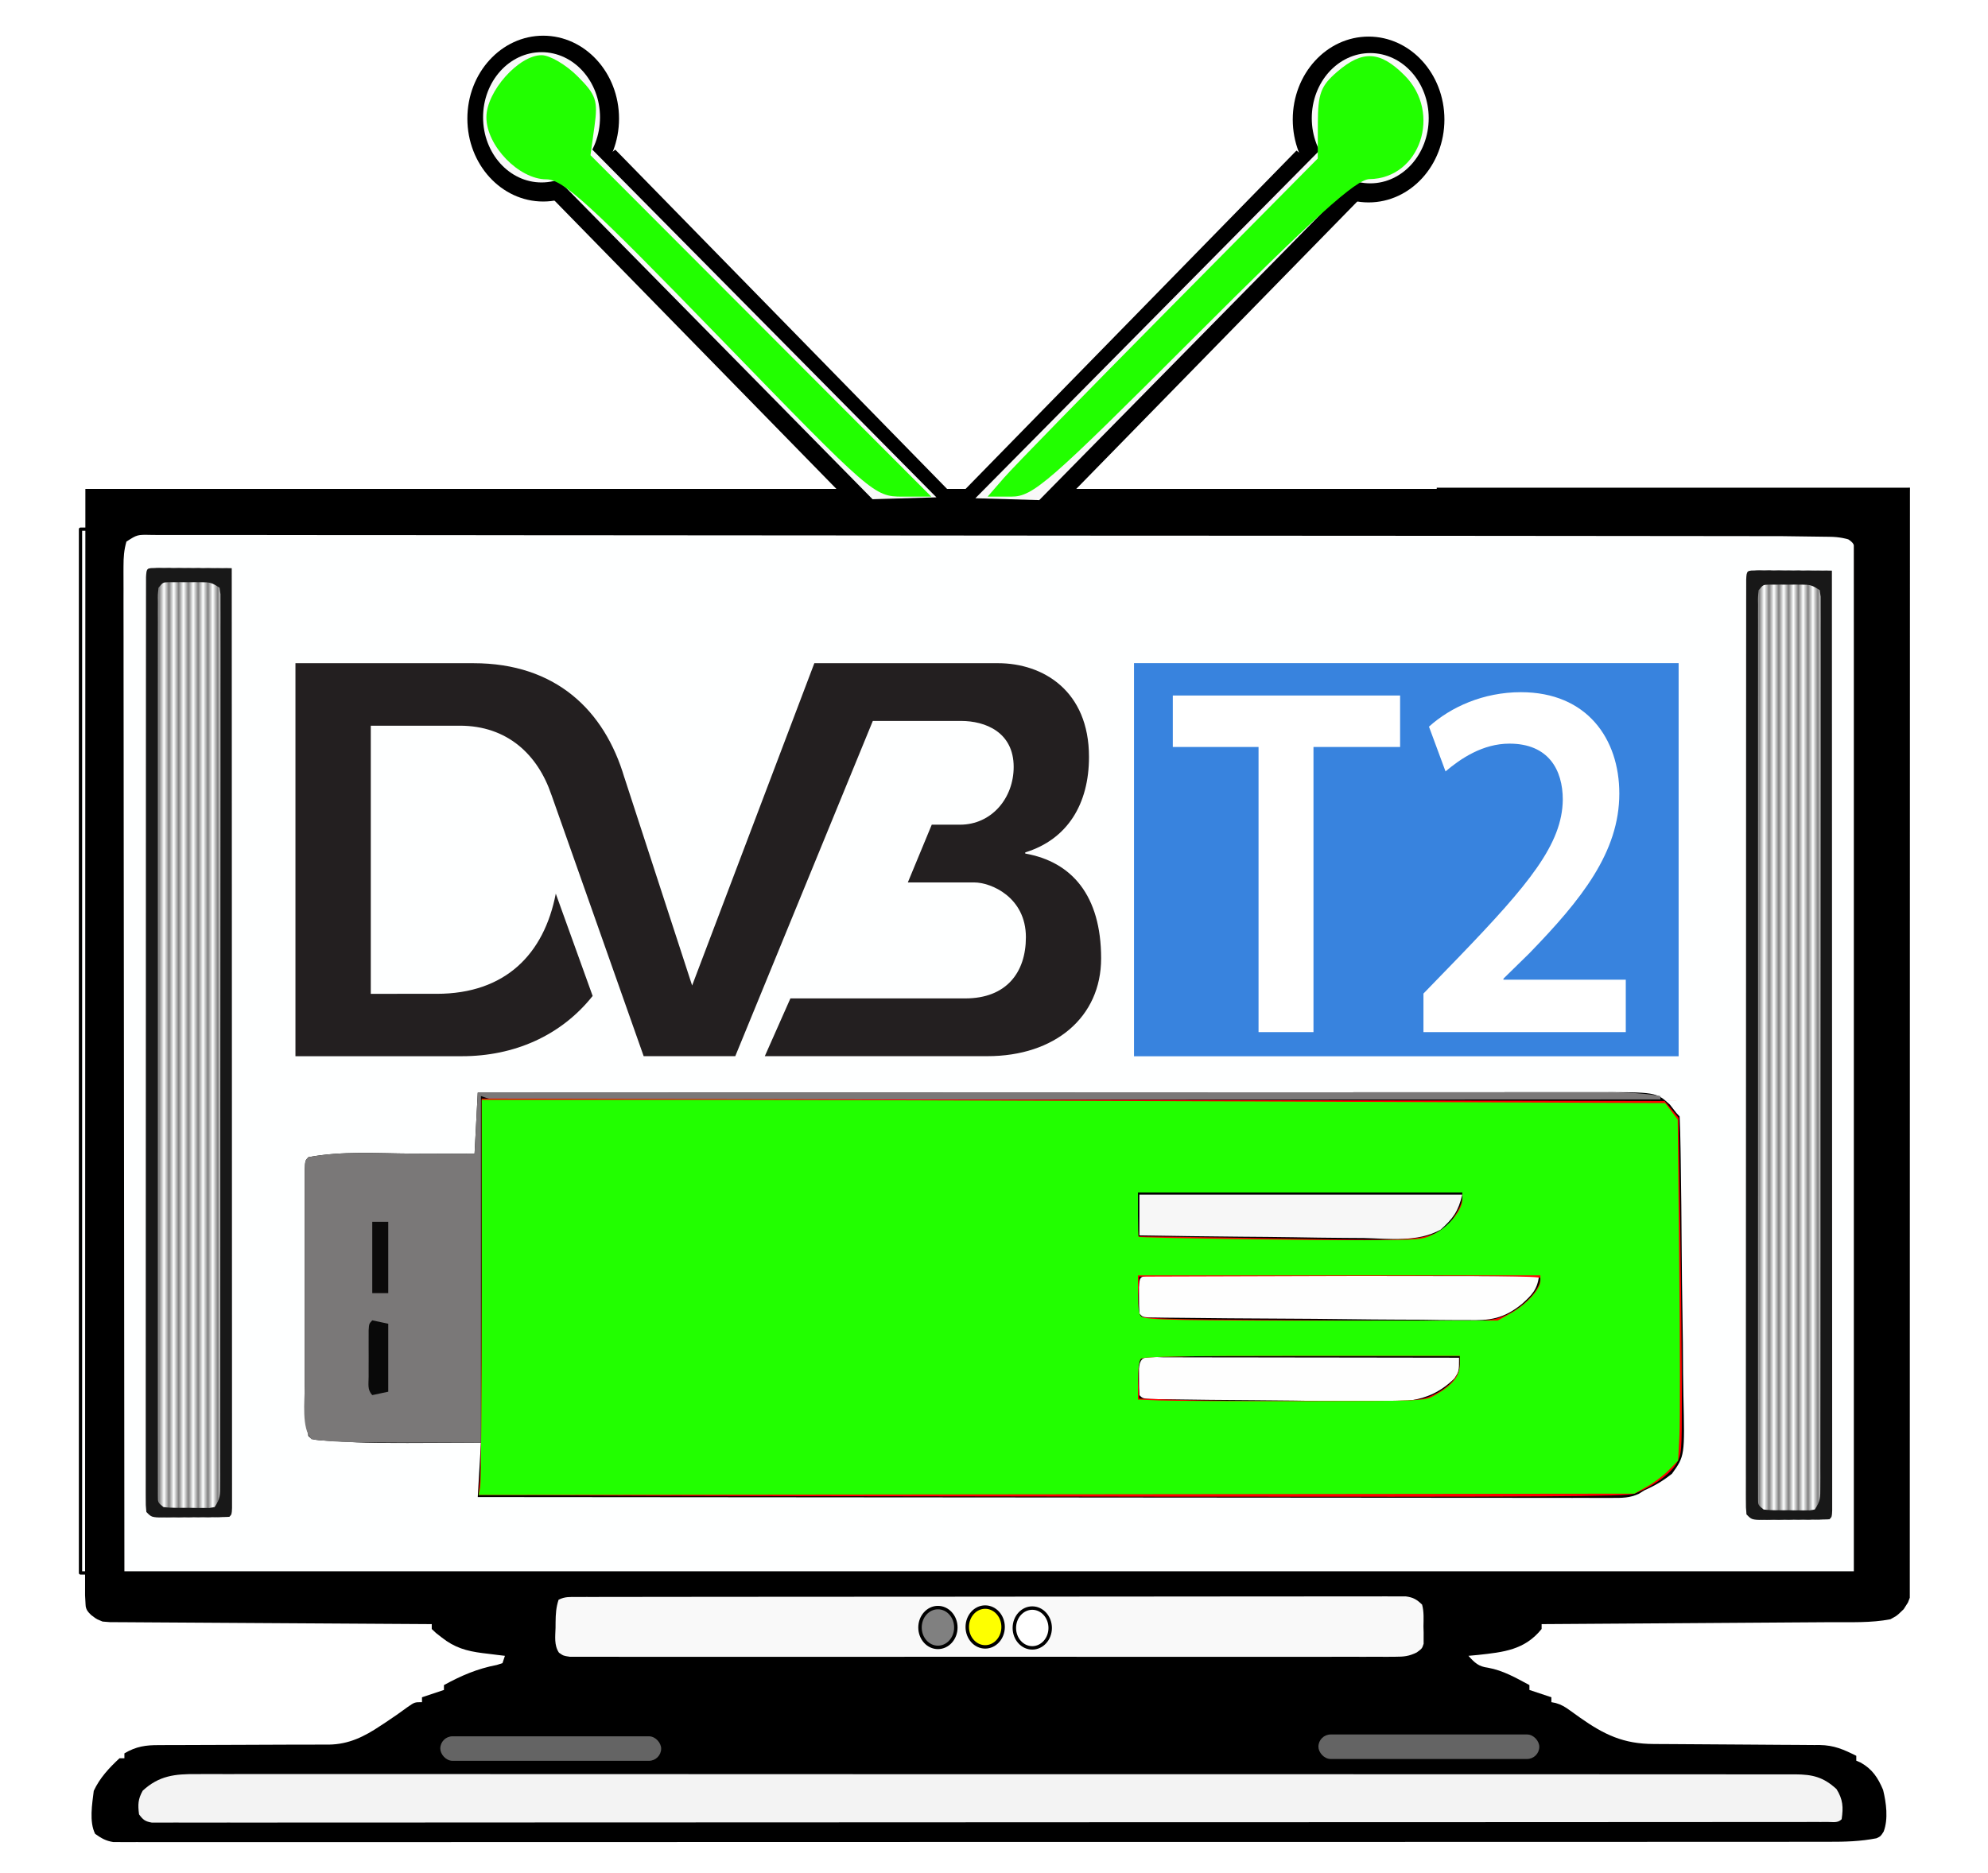 <?xml version="1.0" encoding="UTF-8" standalone="no"?>
<svg
   version="1.1"
   width="815"
   height="768"
   id="svg434"
   sodipodi:docname="statusconnected.svg"
   inkscape:version="1.3 (0e150ed6c4, 2023-07-21)"
   xmlns:inkscape="http://www.inkscape.org/namespaces/inkscape"
   xmlns:sodipodi="http://sodipodi.sourceforge.net/DTD/sodipodi-0.dtd"
   xmlns:xlink="http://www.w3.org/1999/xlink"
   xmlns="http://www.w3.org/2000/svg"
   xmlns:svg="http://www.w3.org/2000/svg">
  <defs
     id="defs438">
    <pattern
       inkscape:collect="always"
       xlink:href="#Strips2_1"
       preserveAspectRatio="xMidYMid"
       id="pattern74"
       patternTransform="matrix(2,0,0,2,720.235,233.886)"
       x="0"
       y="0" />
    <pattern
       inkscape:collect="always"
       xlink:href="#Strips2_1"
       preserveAspectRatio="xMidYMid"
       id="pattern73"
       patternTransform="matrix(2,0,0,2,64.235,232.886)" />
    <pattern
       inkscape:collect="always"
       patternUnits="userSpaceOnUse"
       width="1.5"
       height="1"
       patternTransform="translate(0,0) scale(2,2)"
       preserveAspectRatio="xMidYMid"
       id="Strips2_1"
       style="fill:#808080"
       inkscape:stockid="Stripes 12 (2:1)"
       inkscape:isstock="true"
       inkscape:label="Stripes 12 (2:1)">
      <rect
         style="stroke:none"
         x="0"
         y="-0.5"
         width="1"
         height="2"
         id="rect197" />
    </pattern>
    <clipPath
       clipPathUnits="userSpaceOnUse"
       id="clipPath5">
      <rect
         style="fill:#000000;stroke:#000000;stroke-width:0;stroke-linejoin:bevel;paint-order:stroke markers fill;stop-color:#000000"
         id="rect5-4"
         width="20"
         height="200"
         x="530"
         y="595" />
    </clipPath>
    <linearGradient
       id="swatch46">
      <stop
         style="stop-color:#ffffff;stop-opacity:1;"
         offset="0"
         id="stop46" />
    </linearGradient>
  </defs>
  <sodipodi:namedview
     id="namedview436"
     pagecolor="#646464"
     bordercolor="#000000"
     borderopacity="0.25"
     inkscape:showpageshadow="2"
     inkscape:pageopacity="0.0"
     inkscape:pagecheckerboard="0"
     inkscape:deskcolor="#d1d1d1"
     showgrid="false"
     inkscape:zoom="0.35355339"
     inkscape:cx="514.77374"
     inkscape:cy="683.06515"
     inkscape:window-width="917"
     inkscape:window-height="775"
     inkscape:window-x="328"
     inkscape:window-y="159"
     inkscape:window-maximized="0"
     inkscape:current-layer="svg434" />
  <path
     id="path372-4-9"
     d="m 593.238,191.029 v 0.501 H 308.644 229.08 28.13 c -0.019,53.413 -0.04,106.826 -0.05,160.239 -0.002,10.99 -0.004,21.981 -0.006,32.971 v 4.26 c -0.004,22.587 -0.013,45.175 -0.022,67.762 -0.01,23.246 -0.016,46.491 -0.018,69.737 -9.28e-4,14.329 -0.004,28.658 -0.012,42.987 -0.006,9.911 -0.008,19.822 -0.008,29.733 7.68e-4,5.715 0.002,11.431 -0.002,17.146 -0.005,5.309 -0.01,10.618 -0.008,15.927 9.38e-4,1.922 9.38e-4,3.844 0.002,5.766 -0.004,2.673 -0.008,5.347 -0.006,8.02 l 0.205,3.682 c -0.009,2.476 1.692,3.647 2.369,4.398 2.439,1.776 1.301,0.966 2.623,1.775 l 2.132,0.88 3.074,0.24 c 2.055,0.009 4.109,0.017 6.164,0.031 3.775,0.028 7.551,0.053 11.326,0.072 4.015,0.021 8.03,0.046 12.045,0.072 7.579,0.051 15.157,0.096 22.736,0.139 8.698,0.049 17.399,0.103 26.097,0.158 17.987,0.115 35.974,0.223 53.961,0.327 l 2.244,0.014 v 2.004 l 1.793,1.659 2.415,1.847 c 5.325,4.156 10.357,5.558 17.07,6.398 l 2.056,0.239 c 1.379,0.17 2.757,0.339 4.136,0.509 l 3.132,0.368 -1.02,3.005 -2.347,0.74 c -8.161,1.528 -14.87,4.368 -22.134,8.277 v 2.004 l -9.18,3.005 v 2.004 c -3.06,0 -3.06,3e-5 -5.929,1.941 -3.098,2.259 -6.252,4.414 -9.475,6.498 l -1.873,1.203 c -6.865,4.521 -13.346,7.698 -21.75,7.793 l -2.309,-0.02 c -1.712,0.011 -3.426,0.022 -5.138,0.031 -2.771,-0.005 -5.541,-0.01 -8.312,0.004 -6.942,0.046 -13.883,0.068 -20.825,0.08 -5.994,0.01 -11.988,0.024 -17.982,0.061 -2.822,0.019 -5.643,0.034 -8.465,0.029 -1.78,-0.003 -3.561,4e-5 -5.341,0.01 l -2.494,0.016 c -5.581,-0.045 -9.653,0.532 -14.552,3.391 v 2.004 h -2.04 c -4.336,3.948 -8.281,8.111 -10.774,13.399 -0.664,5.401 -1.972,12.656 0.574,17.657 2.575,1.811 4.509,2.919 7.658,3.381 h 2.761 l 3.208,0.022 3.512,-0.022 c 3.983,0.013 7.967,0.024 11.95,0.012 3.704,-0.012 7.407,-0.01 11.111,-0.004 6.492,0.011 12.984,0.014 19.477,0.006 9.731,-0.014 19.46,-0.017 29.191,-0.01 17.376,0.012 34.753,0.012 52.128,0 15.288,-0.011 30.575,-0.019 45.862,-0.018 l 3.066,0.002 c 4.107,3.4e-4 8.213,-4e-4 12.32,0 38.549,0.004 77.099,-0.006 115.648,-0.027 34.323,-0.018 68.646,-0.027 102.969,-0.022 2.205,3.7e-4 4.41,0.002 6.614,0.002 h 3.303 c 5.489,8.9e-4 10.977,9.3e-4 16.466,0.002 l 3.283,0.002 c 28.726,0.004 57.451,-9.1e-4 86.176,-0.01 3.09,-9.2e-4 6.18,-9.2e-4 9.27,-0.002 2.05,-6.2e-4 4.1,-9.1e-4 6.15,-0.002 14.277,-0.004 28.555,-0.006 42.832,-0.004 18.494,0.002 36.987,-3.7e-4 55.481,-0.016 9.787,-0.007 19.575,-0.013 29.362,-0.007 6.582,0.004 13.162,9.2e-4 19.744,-0.007 3.757,-0.006 7.514,-0.012 11.27,-0.007 3.451,0.006 6.901,0.006 10.352,0 l 3.775,-0.01 c 6.795,0.026 13.289,-0.157 19.969,-1.438 1.766,-0.821 1.765,-0.82 3.016,-2.767 1.986,-5.186 1.08,-11.819 -0.231,-17.086 -2.144,-5.013 -4.536,-8.597 -9.435,-11.27 l -1.785,-0.751 v -2.004 c -5.319,-2.612 -9.266,-4.338 -15.321,-4.434 l -2.267,0.01 c -2.561,-0.027 -5.121,-0.052 -7.682,-0.057 -1.828,-0.003 -3.655,-0.011 -5.483,-0.025 -4.808,-0.045 -9.615,-0.079 -14.422,-0.1 -7.851,-0.033 -15.702,-0.089 -23.553,-0.151 -2.762,-0.022 -5.524,-0.041 -8.286,-0.053 -1.743,-0.007 -3.485,-0.015 -5.228,-0.025 l -2.439,-0.016 c -12.655,-0.017 -20.7,-3.81 -30.904,-10.865 l -2.146,-1.518 -2.05,-1.436 c -2.021,-1.442 -3.505,-2.328 -5.913,-3.017 l -1.813,-0.353 v -2.004 l -9.181,-3.005 v -2.004 c -5.625,-2.972 -11.001,-6.015 -17.341,-7.138 -3.933,-0.483 -5.526,-2.008 -8.16,-4.884 1.369,-0.119 2.737,-0.246 4.104,-0.376 10.61,-1.151 19.393,-1.997 26.497,-10.644 v -2.004 c 16.564,-0.103 33.128,-0.209 49.692,-0.323 8.059,-0.055 16.119,-0.111 24.178,-0.16 7.073,-0.043 14.145,-0.089 21.218,-0.139 3.744,-0.027 7.489,-0.054 11.233,-0.076 3.569,-0.02 7.139,-0.042 10.709,-0.069 l 3.985,-0.029 c 8.195,-0.039 16.778,0.34 24.854,-1.207 1.963,-1.157 2.154,-0.78 5.546,-4.132 l 1.785,-2.755 0.765,-1.941 0.064,-454.003 0.011,-2.037 -2.051,0.033 z m -537.754,19.379 3.399,0.039 c 3.837,-0.02 7.671,-0.033 11.507,-0.014 3.57,0.021 7.142,0.022 10.713,0.014 6.256,-0.016 12.511,-0.017 18.767,0 9.38,0.028 18.759,0.035 28.139,0.029 15.772,-0.011 31.545,-0.003 47.317,0.024 15.711,0.027 31.422,0.047 47.133,0.051 h 2.953 c 4.952,9.1e-4 9.904,0.003 14.856,0.004 35.102,0.005 70.205,0.032 105.306,0.074 34.147,0.042 68.293,0.072 102.439,0.084 l 3.188,0.002 c 8.467,0.003 16.935,0.005 25.402,0.007 36.574,0.012 73.147,0.035 109.721,0.061 6.879,0.005 13.758,0.009 20.636,0.014 20.777,0.013 41.554,0.027 62.331,0.053 8.6,0.011 17.2,0.022 25.8,0.027 7.178,0.004 14.358,0.007 21.537,0.02 3.623,0.006 7.243,0.015 10.866,0.016 3.325,-1e-5 6.652,9.3e-4 9.977,0.007 l 19.837,0.258 c 4.461,-0.005 7.713,0.944 8.035,1.065 0.206,0.078 0.83,0.557 1.205,0.875 0.298,0.252 1.117,0.978 1.106,1.703 l 0.012,52.092 v 52.846 105.69 105.69 105.69 H 44.451 L 44.26,426.765 c -0.039,-31.037 -0.081,-62.075 -0.098,-93.113 -0.002,-11.752 -0.006,-23.504 -0.028,-35.257 -0.02,-10.163 -0.034,-20.325 -0.032,-30.488 0.002,-5.233 0.007,-10.465 -0.006,-15.698 -0.015,-4.784 -0.029,-9.568 -0.022,-14.352 0.004,-1.736 0.006,-3.471 0.008,-5.207 -0.014,-2.406 -0.026,-4.812 -0.018,-7.218 l 0.01,-2.172 c -0.003,-3.64 0.209,-6.607 1.219,-10.102 4.53,-2.862 4.53,-2.861 10.191,-2.751 z"
     sodipodi:nodetypes="cccccsccssscccccccccccccscccccccccccccccccccccccscccccccccccccscccsccscsscccssccsccccccccccccccccsccccccccccccccccscccccccccccccccccccccccccccccscccccsscccccccccccccccccsc"
     style="fill:#ffffff;stroke-width:1.011" />
  <path
     id="path372-4"
     d="m 593.72,194.034 v 0.509 H 308.38 228.607 27.131 c -0.019,54.277 -0.04,108.554 -0.05,162.831 -0.002,11.168 -0.004,22.337 -0.006,33.505 v 4.328 c -0.004,22.953 -0.013,45.906 -0.022,68.858 -0.01,23.622 -0.016,47.243 -0.018,70.865 -9.38e-4,14.561 -0.004,29.122 -0.012,43.683 -0.006,10.071 -0.008,20.143 -0.008,30.214 7.71e-4,5.808 0.002,11.616 -0.002,17.423 -0.005,5.395 -0.01,10.79 -0.008,16.185 9.39e-4,1.953 9.39e-4,3.906 0.002,5.859 -0.004,2.717 -0.008,5.433 -0.006,8.15 l 0.206,3.741 c -0.009,2.516 1.696,3.706 2.375,4.47 2.446,1.805 1.304,0.981 2.63,1.804 l 2.138,0.894 3.083,0.243 c 2.06,0.009 4.12,0.018 6.18,0.032 3.785,0.028 7.571,0.054 11.356,0.074 4.026,0.021 8.051,0.047 12.077,0.074 7.599,0.051 15.197,0.098 22.796,0.141 8.721,0.05 17.444,0.105 26.165,0.161 18.034,0.117 36.068,0.227 54.102,0.332 l 2.25,0.014 v 2.036 l 1.798,1.686 2.421,1.877 c 5.339,4.223 10.384,5.648 17.115,6.502 l 2.061,0.243 c 1.382,0.173 2.765,0.345 4.147,0.517 l 3.14,0.374 -1.023,3.054 -2.353,0.752 c -8.182,1.553 -14.909,4.439 -22.192,8.41 v 2.036 l -9.205,3.054 v 2.036 c -3.068,0 -3.068,3e-5 -5.945,1.972 -3.106,2.296 -6.268,4.485 -9.5,6.603 l -1.878,1.223 c -6.883,4.594 -13.381,7.822 -21.807,7.919 l -2.315,-0.02 c -1.717,0.011 -3.435,0.022 -5.152,0.032 -2.778,-0.005 -5.555,-0.01 -8.334,0.004 -6.96,0.047 -13.92,0.069 -20.88,0.082 -6.01,0.011 -12.02,0.024 -18.029,0.062 -2.83,0.019 -5.658,0.034 -8.487,0.03 -1.785,-0.003 -3.571,4e-5 -5.355,0.01 l -2.501,0.016 c -5.595,-0.046 -9.679,0.54 -14.59,3.446 v 2.036 H 41.45 c -4.347,4.012 -8.303,8.242 -10.803,13.616 -0.666,5.489 -1.977,12.861 0.575,17.942 2.582,1.84 4.52,2.966 7.678,3.436 h 2.769 l 3.216,0.022 3.522,-0.022 c 3.993,0.013 7.988,0.025 11.981,0.012 3.714,-0.012 7.427,-0.01 11.14,-0.004 6.509,0.012 13.018,0.014 19.528,0.006 9.756,-0.014 19.511,-0.017 29.267,-0.01 17.421,0.013 34.844,0.012 52.265,0 15.328,-0.011 30.655,-0.019 45.983,-0.018 l 3.074,0.002 c 4.118,3.4e-4 8.235,-4.1e-4 12.353,0 38.65,0.004 77.301,-0.006 115.951,-0.028 34.413,-0.019 68.826,-0.027 103.239,-0.022 2.21,3.7e-4 4.421,0.002 6.632,0.002 h 3.312 c 5.503,9e-4 11.006,9.4e-4 16.509,0.002 l 3.292,0.002 c 28.801,0.004 57.601,-9.2e-4 86.402,-0.01 3.098,-9.3e-4 6.197,-9.3e-4 9.294,-0.002 2.056,-6.3e-4 4.111,-9.3e-4 6.166,-0.002 14.314,-0.004 28.63,-0.006 42.944,-0.004 18.543,0.002 37.084,-3.7e-4 55.627,-0.016 9.813,-0.007 19.627,-0.013 29.439,-0.007 6.599,0.004 13.196,9.3e-4 19.795,-0.007 3.766,-0.006 7.533,-0.012 11.3,-0.007 3.46,0.006 6.919,0.006 10.379,0 l 3.785,-0.01 c 6.813,0.026 13.324,-0.159 20.021,-1.461 1.771,-0.834 1.77,-0.834 3.024,-2.811 1.991,-5.27 1.083,-12.01 -0.232,-17.363 -2.15,-5.095 -4.548,-8.736 -9.46,-11.453 l -1.79,-0.764 v -2.036 c -5.333,-2.654 -9.29,-4.409 -15.361,-4.505 l -2.273,0.01 c -2.567,-0.028 -5.135,-0.053 -7.702,-0.058 -1.832,-0.003 -3.665,-0.011 -5.497,-0.026 -4.82,-0.045 -9.64,-0.08 -14.46,-0.101 -7.871,-0.034 -15.743,-0.09 -23.614,-0.153 -2.769,-0.022 -5.538,-0.042 -8.308,-0.054 -1.747,-0.007 -3.494,-0.015 -5.241,-0.026 l -2.445,-0.016 c -12.688,-0.018 -20.755,-3.872 -30.985,-11.041 l -2.151,-1.543 -2.055,-1.459 c -2.026,-1.465 -3.514,-2.366 -5.929,-3.066 l -1.818,-0.358 v -2.036 l -9.205,-3.054 v -2.036 c -5.64,-3.02 -11.03,-6.112 -17.386,-7.253 -3.944,-0.491 -5.541,-2.04 -8.182,-4.963 1.372,-0.121 2.744,-0.25 4.115,-0.382 10.638,-1.17 19.444,-2.029 26.567,-10.816 v -2.036 c 16.607,-0.104 33.215,-0.213 49.822,-0.328 8.08,-0.056 16.161,-0.113 24.242,-0.163 7.092,-0.044 14.182,-0.09 21.273,-0.141 3.754,-0.027 7.508,-0.055 11.262,-0.078 3.579,-0.021 7.158,-0.042 10.737,-0.07 l 3.995,-0.03 c 8.216,-0.039 16.822,0.346 24.919,-1.227 1.969,-1.176 2.159,-0.793 5.561,-4.199 l 1.79,-2.8 0.767,-1.972 0.064,-461.347 0.011,-2.07 -2.057,0.034 z m -539.163,19.692 3.408,0.04 c 3.847,-0.02 7.691,-0.033 11.538,-0.014 3.58,0.022 7.161,0.023 10.741,0.014 6.272,-0.016 12.544,-0.018 18.817,0 9.404,0.028 18.808,0.036 28.213,0.03 15.813,-0.011 31.627,-0.003 47.441,0.024 15.752,0.027 31.505,0.048 47.257,0.052 h 2.96 c 4.965,9.2e-4 9.93,0.003 14.895,0.004 35.194,0.005 70.389,0.032 105.582,0.075 34.236,0.043 68.472,0.073 102.708,0.086 l 3.196,0.002 c 8.489,0.003 16.979,0.005 25.468,0.007 36.67,0.013 73.339,0.036 110.009,0.062 6.897,0.005 13.794,0.009 20.69,0.014 20.831,0.013 41.663,0.028 62.494,0.054 8.623,0.011 17.245,0.023 25.868,0.028 7.197,0.004 14.396,0.007 21.593,0.02 3.632,0.006 7.262,0.015 10.894,0.016 3.334,-1e-5 6.669,9.4e-4 10.004,0.007 l 19.889,0.263 c 4.473,-0.005 7.734,0.959 8.056,1.082 0.206,0.079 0.832,0.566 1.208,0.889 0.298,0.256 1.12,0.994 1.109,1.731 l 0.011,52.935 V 324.846 432.245 539.644 647.044 H 43.495 L 43.303,433.582 c -0.04,-31.539 -0.082,-63.079 -0.098,-94.619 -0.002,-11.943 -0.006,-23.884 -0.028,-35.827 -0.02,-10.327 -0.034,-20.654 -0.032,-30.982 0.002,-5.317 0.007,-10.635 -0.006,-15.952 -0.015,-4.861 -0.029,-9.723 -0.022,-14.584 0.004,-1.764 0.006,-3.527 0.008,-5.291 -0.014,-2.445 -0.026,-4.89 -0.018,-7.335 l 0.01,-2.207 c -0.003,-3.699 0.209,-6.714 1.222,-10.266 4.542,-2.908 4.541,-2.907 10.217,-2.796 z"
     sodipodi:nodetypes="cccccsccssscccccccccccccscccccccccccccccccccccccscccccccccccccscccsccscsscccssccsccccccccccccccccsccccccccccccccccscccccccccccccccccccccccccccccscccccsscccccccccccccccccsc"
     style="fill:#ffffff;stroke-width:1.02" />
  <rect
     style="fill:#feffff;fill-opacity:1;stroke:#000000;stroke-width:1.337;stroke-linecap:butt;stroke-linejoin:round;stroke-dasharray:none;stroke-opacity:1"
     id="rect74"
     width="728"
     height="428"
     x="33"
     y="217" />
  <path
     id="path372"
     d="m 589,200 v 0.5 H 310 232 35 c -0.018,53.317 -0.04,106.634 -0.049,159.951 -0.002,10.971 -0.004,21.942 -0.006,32.912 v 4.252 c -0.004,22.547 -0.012,45.094 -0.021,67.641 -0.01,23.204 -0.015,46.407 -0.018,69.611 -0.001,14.304 -0.004,28.607 -0.012,42.91 -0.006,9.893 -0.008,19.787 -0.008,29.68 7.6e-4,5.705 0.002,11.41 -0.002,17.115 -0.005,5.299 -0.01,10.599 -0.008,15.898 0.001,1.919 0.001,3.837 0.002,5.756 -0.004,2.669 -0.008,5.337 -0.006,8.006 l 0.201,3.675 c -0.009,2.471 1.658,3.64 2.322,4.39 2.391,1.773 1.275,0.964 2.571,1.772 l 2.09,0.878 3.014,0.239 c 2.014,0.009 4.029,0.017 6.043,0.031 3.701,0.028 7.403,0.053 11.104,0.072 3.936,0.021 7.872,0.046 11.809,0.072 7.43,0.051 14.859,0.096 22.289,0.139 8.527,0.049 17.057,0.103 25.584,0.158 17.634,0.115 35.267,0.223 52.9,0.326 L 177,666 v 2 l 1.758,1.656 2.367,1.844 c 5.221,4.148 10.154,5.548 16.734,6.387 l 2.016,0.238 c 1.352,0.17 2.703,0.339 4.055,0.508 L 207,679 l -1,3 -2.301,0.738 C 195.699,684.264 189.121,687.098 182,691 v 2 l -9,3 v 2 c -3,0 -3,3e-5 -5.812,1.938 -3.037,2.255 -6.129,4.406 -9.289,6.486 l -1.836,1.201 c -6.73,4.513 -13.084,7.684 -21.322,7.779 l -2.264,-0.019 c -1.679,0.011 -3.359,0.022 -5.037,0.031 -2.716,-0.005 -5.432,-0.01 -8.148,0.004 -6.805,0.046 -13.61,0.068 -20.416,0.08 -5.876,0.01 -11.753,0.024 -17.629,0.061 -2.767,0.019 -5.532,0.034 -8.299,0.029 -1.745,-0.003 -3.491,3e-5 -5.236,0.01 l -2.445,0.016 C 59.795,715.571 55.802,716.146 51,719 v 2 h -2 c -4.251,3.941 -8.118,8.096 -10.562,13.375 -0.651,5.392 -1.933,12.633 0.562,17.625 2.524,1.808 4.42,2.913 7.508,3.375 h 2.707 l 3.145,0.021 3.443,-0.021 c 3.905,0.013 7.81,0.024 11.715,0.012 3.631,-0.012 7.262,-0.01 10.893,-0.004 6.365,0.012 12.729,0.014 19.094,0.006 9.539,-0.014 19.078,-0.016 28.617,-0.01 17.034,0.012 34.069,0.012 51.104,0 14.987,-0.011 29.974,-0.019 44.961,-0.018 l 3.006,0.002 c 4.026,3.3e-4 8.052,-4.1e-4 12.078,0 37.792,0.004 75.583,-0.007 113.375,-0.027 33.648,-0.018 67.297,-0.027 100.945,-0.021 2.161,3.5e-4 4.323,0.002 6.484,0.002 h 3.238 c 5.381,8.6e-4 10.761,0.001 16.143,0.002 l 3.219,0.002 c 28.161,0.004 56.321,-10e-4 84.482,-0.01 3.029,-9.2e-4 6.059,-10e-4 9.088,-0.002 2.01,-6e-4 4.019,-10e-4 6.029,-0.002 13.996,-0.004 27.994,-0.006 41.99,-0.004 18.131,0.002 36.26,-3.7e-4 54.391,-0.016 9.595,-0.008 19.191,-0.013 28.785,-0.008 6.452,0.004 12.903,9.5e-4 19.355,-0.008 3.683,-0.006 7.366,-0.012 11.049,-0.008 3.383,0.006 6.766,0.007 10.148,0 l 3.701,-0.01 c 6.661,0.026 13.028,-0.157 19.576,-1.436 1.731,-0.819 1.73,-0.819 2.957,-2.762 C 774.173,745.879 773.285,739.258 772,734 c -2.102,-5.005 -4.447,-8.581 -9.25,-11.25 L 761,722 v -2 c -5.214,-2.607 -9.084,-4.331 -15.02,-4.426 l -2.223,0.01 c -2.51,-0.027 -5.021,-0.052 -7.531,-0.057 -1.792,-0.003 -3.583,-0.011 -5.375,-0.025 -4.713,-0.044 -9.425,-0.079 -14.139,-0.1 -7.696,-0.033 -15.394,-0.089 -23.09,-0.15 -2.708,-0.022 -5.415,-0.041 -8.123,-0.053 -1.708,-0.007 -3.417,-0.015 -5.125,-0.025 l -2.391,-0.016 c -12.406,-0.018 -20.293,-3.803 -30.297,-10.846 l -2.104,-1.516 -2.01,-1.434 c -1.981,-1.439 -3.436,-2.324 -5.797,-3.012 L 636,698 v -2 l -9,-3 v -2 c -5.514,-2.967 -10.785,-6.004 -17,-7.125 -3.856,-0.482 -5.418,-2.004 -8,-4.875 1.342,-0.119 2.683,-0.246 4.023,-0.375 C 616.425,677.476 625.036,676.632 632,668 v -2 c 16.238,-0.103 32.477,-0.209 48.715,-0.322 7.901,-0.055 15.802,-0.111 23.703,-0.16 6.934,-0.043 13.867,-0.089 20.801,-0.139 3.67,-0.027 7.342,-0.054 11.012,-0.076 3.499,-0.02 6.999,-0.042 10.498,-0.068 l 3.906,-0.029 C 758.669,665.166 767.083,665.545 775,664 c 1.925,-1.155 2.111,-0.779 5.438,-4.125 l 1.75,-2.75 0.75,-1.938 L 783,202 783.011,199.967 781,200 Z m -527.184,19.344 3.332,0.039 c 3.761,-0.019 7.52,-0.033 11.281,-0.014 3.5,0.021 7.002,0.022 10.502,0.014 6.133,-0.016 12.266,-0.017 18.398,0 9.195,0.028 18.39,0.035 27.586,0.029 15.462,-0.011 30.925,-0.003 46.387,0.023 15.402,0.026 30.805,0.047 46.207,0.051 h 2.895 c 4.855,0.001 9.71,0.003 14.564,0.004 34.412,0.005 68.825,0.032 103.236,0.074 33.475,0.042 66.95,0.072 100.426,0.084 l 3.125,0.002 c 8.3,0.003 16.602,0.005 24.902,0.008 35.855,0.012 71.71,0.035 107.564,0.061 6.743,0.005 13.487,0.009 20.23,0.014 20.369,0.013 40.737,0.027 61.105,0.053 8.431,0.011 16.862,0.022 25.293,0.027 7.037,0.004 14.076,0.008 21.113,0.019 3.551,0.006 7.101,0.015 10.652,0.016 3.26,-1e-5 6.521,0.001 9.781,0.008 l 19.447,0.258 c 4.374,-0.005 7.562,0.942 7.877,1.063 0.202,0.077 0.814,0.556 1.181,0.874 0.292,0.252 1.095,0.976 1.085,1.7 L 760,275.75 V 328.5 434 539.5 645 H 51 L 50.812,435.312 c -0.039,-30.982 -0.08,-61.964 -0.096,-92.945 -0.002,-11.731 -0.006,-23.462 -0.027,-35.193 -0.019,-10.145 -0.033,-20.289 -0.031,-30.434 0.002,-5.223 0.007,-10.447 -0.006,-15.67 -0.015,-4.775 -0.028,-9.551 -0.021,-14.326 0.004,-1.733 0.006,-3.465 0.008,-5.197 -0.013,-2.402 -0.025,-4.803 -0.018,-7.205 l 0.01,-2.168 c -0.003,-3.633 0.205,-6.595 1.195,-10.084 4.441,-2.857 4.441,-2.856 9.99,-2.746 z"
     sodipodi:nodetypes="cccccsccssscccccccccccccscccccccccccccccccccccccscccccccccccccscccsccscsscccssccsccccccccccccccccsccccccccccccccccscccccccccccccccccccccccccccccscccccsscccccccccccccccccsc" />
  <rect
     style="fill:#646464;fill-opacity:1;stroke:none;stroke-width:1.492;stroke-linecap:butt;stroke-linejoin:round;stroke-dasharray:none;stroke-opacity:1"
     id="rect22-1-0"
     width="90.552"
     height="10.052"
     x="180.5"
     y="712"
     ry="5.026" />
  <path
     d="m 195.856,448.052 c 60.254,-0.032 120.507,-0.056 180.761,-0.071 7.112,-10e-4 14.224,-0.004 21.336,-0.006 2.124,-5.6e-4 2.124,-5.6e-4 4.291,-0.001 22.932,-0.006 45.863,-0.017 68.795,-0.03 23.527,-0.013 47.054,-0.021 70.58,-0.024 14.519,-10e-4 29.039,-0.008 43.558,-0.019 9.954,-0.007 19.908,-0.01 29.862,-0.008 5.744,9e-4 11.489,-4.8e-4 17.233,-0.008 5.261,-0.007 10.522,-0.007 15.782,-0.002 1.901,5.8e-4 3.803,-10e-4 5.704,-0.006 25.159,-0.054 25.159,-0.054 30.8,5.052 0.892,1.15 1.784,2.3 2.703,3.484 0.432,0.46 0.865,0.92 1.31,1.394 0.202,4.352 0.318,8.675 0.378,13.031 0.035,2.053 0.035,2.053 0.071,4.148 0.203,12.653 0.317,25.308 0.406,37.962 0.06,8.506 0.149,17.009 0.305,25.514 0.15,8.216 0.23,16.43 0.259,24.647 0.023,3.13 0.072,6.26 0.145,9.39 0.551,24.507 0.551,24.507 -4.688,31.827 -3.691,2.921 -7.048,4.929 -11.291,6.785 -0.774,0.485 -1.547,0.971 -2.345,1.471 -3.786,1.72 -6.814,1.662 -10.93,1.659 -2.487,0.008 -2.487,0.008 -5.025,0.017 -1.844,-0.008 -3.688,-0.016 -5.531,-0.025 -1.956,0.001 -3.912,0.004 -5.867,0.007 -5.382,0.006 -10.764,-0.006 -16.145,-0.019 -5.801,-0.013 -11.602,-0.008 -17.402,-0.006 -10.053,10e-4 -20.106,-0.007 -30.158,-0.023 -14.535,-0.022 -29.069,-0.03 -43.604,-0.033 -23.581,-0.006 -47.161,-0.025 -70.742,-0.051 -22.909,-0.026 -45.818,-0.045 -68.727,-0.057 -2.117,-10e-4 -2.117,-10e-4 -4.278,-0.002 -7.082,-0.004 -14.163,-0.007 -21.245,-0.011 -58.768,-0.026 -117.535,-0.075 -176.303,-0.138 0.432,-7.359 0.865,-14.717 1.31,-22.299 -4.391,0.024 -4.391,0.024 -8.871,0.049 -36.367,0.158 -36.367,0.158 -50.835,-0.659 -1.002,-0.055 -2.004,-0.109 -3.037,-0.166 -6.531,-0.429 -6.531,-0.429 -8.02,-2.012 -1.15,-6.816 -1.476,-13.393 -1.48,-20.308 -0.002,-1.005 -0.005,-2.01 -0.007,-3.046 -0.005,-3.289 -0.002,-6.577 0.002,-9.865 -8.9e-4,-2.295 -0.002,-4.59 -0.004,-6.885 -0.001,-4.791 8.5e-4,-9.582 0.007,-14.373 0.008,-6.154 0.002,-12.307 -0.005,-18.461 -0.005,-4.73 -0.002,-9.459 1.5e-4,-14.189 8.9e-4,-2.271 -1.9e-4,-4.541 -0.002,-6.812 -0.004,-3.159 0.001,-6.319 0.009,-9.478 0.001,-1.8 0.002,-3.599 0.002,-5.453 0.167,-4.017 0.167,-4.017 1.477,-5.411 13.744,-2.611 28.275,-1.548 42.179,-1.481 2.523,0.007 5.045,0.014 7.568,0.019 6.132,0.014 12.263,0.041 18.394,0.068 0.432,-8.278 0.865,-16.557 1.31,-25.086 z"
     fill="#010101"
     id="path374"
     style="stroke-width:1.351" />
  <path
     d="m 720.235,233.886 c 1.434,1.6e-4 2.867,0.006 4.301,0.016 1.13,0.002 1.13,0.002 2.283,0.004 2.415,0.006 4.83,0.018 7.245,0.031 1.633,0.005 3.267,0.01 4.9,0.014 4.012,0.011 8.025,0.028 12.037,0.049 0.023,49.412 0.041,98.824 0.051,148.236 10e-4,5.827 0.003,11.654 0.004,17.481 2.6e-4,1.16 5.3e-4,2.32 8e-4,3.515 0.004,18.81 0.012,37.621 0.021,56.431 0.009,19.286 0.015,38.572 0.017,57.858 10e-4,11.911 0.006,23.821 0.014,35.732 0.005,8.156 0.007,16.312 0.006,24.467 -6.4e-4,4.713 3.8e-4,9.426 0.006,14.139 0.005,4.307 0.005,8.614 0.002,12.922 -4.3e-4,1.565 8.7e-4,3.131 0.004,4.696 0.004,2.114 0.002,4.227 -0.002,6.341 5.7e-4,1.767 5.7e-4,1.767 10e-4,3.571 C 751,622 751,622 750,623 c -2.352,0.113 -4.674,0.164 -7.027,0.168 -0.704,0.003 -1.408,0.007 -2.134,0.01 -1.492,0.005 -2.984,0.007 -4.476,0.007 -2.287,0.002 -4.574,0.02 -6.861,0.039 -1.447,0.003 -2.895,0.005 -4.342,0.006 -0.687,0.007 -1.373,0.014 -2.08,0.022 -4.851,-0.023 -4.851,-0.023 -7.08,-2.252 -0.25,-2.722 -0.25,-2.722 -0.249,-6.272 -0.003,-0.654 -0.005,-1.307 -0.008,-1.981 -0.006,-2.212 0.002,-4.423 0.01,-6.635 -0.002,-1.593 -0.004,-3.186 -0.007,-4.78 -0.006,-4.395 -3.3e-4,-8.789 0.008,-13.184 0.007,-4.733 0.002,-9.466 -0.002,-14.198 -0.005,-9.278 6.1e-4,-18.556 0.01,-27.834 0.01,-10.793 0.01,-21.586 0.01,-32.379 -5.1e-4,-19.25 0.009,-38.5 0.023,-57.751 0.014,-18.701 0.021,-37.403 0.021,-56.104 -4e-5,-1.152 -8e-5,-2.304 -1.2e-4,-3.491 -4e-5,-1.15 -8e-5,-2.3 -1.3e-4,-3.484 -6.9e-4,-21.26 0.005,-42.52 0.014,-63.779 0.003,-7.533 0.004,-15.065 0.005,-22.598 6.8e-4,-9.172 0.005,-18.345 0.014,-27.517 0.005,-4.685 0.008,-9.369 0.006,-14.054 -10e-4,-4.281 0.002,-8.562 0.01,-12.844 0.002,-1.556 0.002,-3.112 2.3e-4,-4.667 -0.002,-2.101 0.002,-4.202 0.008,-6.302 7e-4,-1.171 10e-4,-2.342 0.002,-3.549 0.188,-3.851 0.418,-3.572 4.361,-3.71 z"
     fill="#555556"
     id="path380"
     style="fill:url(#pattern74);fill-opacity:1" />
  <path
     d="m 64.235,232.886 c 1.434,1.6e-4 2.867,0.006 4.301,0.016 1.13,0.002 1.13,0.002 2.283,0.004 2.415,0.006 4.83,0.018 7.245,0.031 1.633,0.005 3.267,0.01 4.9,0.014 4.012,0.011 8.025,0.028 12.037,0.049 0.023,49.412 0.041,98.824 0.051,148.236 10e-4,5.827 0.003,11.654 0.004,17.481 2.6e-4,1.16 5.3e-4,2.32 8e-4,3.515 0.004,18.81 0.012,37.621 0.021,56.431 0.009,19.286 0.015,38.572 0.017,57.858 0.001,11.911 0.006,23.821 0.014,35.732 0.005,8.156 0.007,16.312 0.006,24.467 -6.4e-4,4.713 3.8e-4,9.426 0.006,14.139 0.005,4.307 0.005,8.614 0.002,12.922 -4.3e-4,1.565 8.7e-4,3.131 0.004,4.696 0.004,2.114 0.002,4.227 -0.002,6.341 5.7e-4,1.767 5.7e-4,1.767 0.001,3.571 C 95,621 95,621 94,622 c -2.352,0.113 -4.674,0.164 -7.027,0.168 -0.704,0.003 -1.408,0.007 -2.134,0.01 -1.492,0.005 -2.984,0.007 -4.476,0.007 -2.287,0.002 -4.574,0.02 -6.861,0.039 -1.447,0.003 -2.895,0.005 -4.342,0.006 -0.687,0.007 -1.373,0.014 -2.08,0.022 C 62.229,622.229 62.229,622.229 60,620 c -0.25,-2.722 -0.25,-2.722 -0.249,-6.272 -0.003,-0.654 -0.005,-1.307 -0.008,-1.981 -0.006,-2.212 0.002,-4.423 0.01,-6.635 -0.002,-1.593 -0.004,-3.186 -0.007,-4.78 -0.006,-4.395 -3.24e-4,-8.789 0.008,-13.184 0.007,-4.733 0.002,-9.466 -0.002,-14.198 -0.005,-9.278 6.11e-4,-18.556 0.01,-27.834 0.01,-10.793 0.01,-21.586 0.01,-32.379 -5.01e-4,-19.25 0.009,-38.5 0.023,-57.751 0.014,-18.701 0.021,-37.403 0.021,-56.104 -4e-5,-1.152 -8e-5,-2.304 -1.21e-4,-3.491 -4e-5,-1.15 -8.1e-5,-2.3 -1.22e-4,-3.484 -6.89e-4,-21.26 0.005,-42.52 0.014,-63.779 0.003,-7.533 0.004,-15.065 0.004,-22.598 6.81e-4,-9.172 0.005,-18.345 0.014,-27.517 0.005,-4.685 0.008,-9.369 0.006,-14.054 -0.001,-4.281 0.002,-8.562 0.01,-12.844 0.002,-1.556 0.002,-3.112 2.32e-4,-4.667 -0.002,-2.101 0.002,-4.202 0.008,-6.302 7.04e-4,-1.171 0.001,-2.342 0.002,-3.549 0.188,-3.851 0.418,-3.572 4.361,-3.71 z"
     fill="#555556"
     id="path382"
     style="fill:url(#pattern73);fill-opacity:1" />
  <path
     d="m 80.509,727.499 c 1.147,-0.006 2.294,-0.011 3.476,-0.017 3.18,-0.011 6.359,-0.005 9.54,0.01 3.461,0.011 6.922,-0.001 10.383,-0.01 6.065,-0.013 12.129,-0.011 18.193,7.8e-4 9.018,0.017 18.036,0.012 27.054,0.002 16.105,-0.017 32.21,-0.012 48.315,0.003 14.093,0.013 28.185,0.018 42.278,0.016 0.934,-1.6e-4 1.869,-3.3e-4 2.831,-4.9e-4 3.793,-6.6e-4 7.585,-10e-4 11.378,-0.002 35.585,-0.007 71.17,0.008 106.756,0.035 31.627,0.023 63.255,0.029 94.882,0.018 8.1,-0.003 16.199,-0.005 24.299,-0.008 1.496,-4.5e-4 1.496,-4.5e-4 3.022,-9e-4 26.416,-0.008 52.832,-0.001 79.248,0.01 2.842,10e-4 5.683,0.002 8.525,0.003 1.885,7.6e-4 3.77,0.002 5.655,0.002 14.086,0.006 28.173,0.004 42.259,-2.3e-4 16.012,-0.005 32.025,7.2e-4 48.037,0.021 8.966,0.011 17.932,0.014 26.898,0.005 5.984,-0.005 11.968,4.5e-4 17.951,0.015 3.413,0.008 6.825,0.011 10.238,10e-4 3.672,-0.008 7.344,0.002 11.016,0.017 1.065,-0.007 2.13,-0.013 3.227,-0.02 7.143,0.057 11.489,1.08 16.906,6.026 2.669,4.239 2.847,7.478 2.125,12.375 -1.611,1.611 -3.341,1.126 -5.571,1.128 -0.996,0.003 -1.993,0.006 -3.019,0.009 -1.11,-0.002 -2.22,-0.004 -3.363,-0.005 -1.758,0.003 -1.758,0.003 -3.551,0.006 -3.282,0.005 -6.565,0.005 -9.847,0.003 -3.56,-7.3e-4 -7.12,0.004 -10.68,0.009 -7.074,0.008 -14.147,0.01 -21.221,0.01 -8.467,9.2e-4 -16.934,0.008 -25.402,0.014 -20.468,0.016 -40.936,0.022 -61.403,0.027 -9.676,0.002 -19.352,0.006 -29.028,0.01 -33.1,0.013 -66.2,0.024 -99.301,0.027 -2.079,2.2e-4 -4.158,4.4e-4 -6.237,6.6e-4 -2.084,2.2e-4 -4.168,4.4e-4 -6.252,6.6e-4 -4.181,4.5e-4 -8.363,8.9e-4 -12.544,10e-4 -1.037,1.1e-4 -2.073,2.2e-4 -3.142,3.4e-4 -33.633,0.004 -67.265,0.019 -100.898,0.043 -35.53,0.025 -71.06,0.038 -106.591,0.04 -3.897,1.7e-4 -7.794,3.8e-4 -11.69,6.3e-4 -1.439,8e-5 -1.439,8e-5 -2.908,1.7e-4 -15.473,10e-4 -30.945,0.012 -46.418,0.027 -15.538,0.014 -31.077,0.018 -46.615,0.01 -9.242,-0.004 -18.484,-5.4e-4 -27.726,0.015 -6.164,0.01 -12.328,0.009 -18.493,-10e-4 -3.518,-0.005 -7.036,-0.006 -10.555,0.007 -3.78,0.011 -7.56,0.004 -11.341,-0.008 -1.105,0.008 -2.21,0.015 -3.349,0.023 -1.001,-0.007 -2.003,-0.014 -3.034,-0.021 -1.298,3.6e-4 -1.298,3.6e-4 -2.622,7.4e-4 C 59.487,746.913 58.605,746.209 57,744 c -0.51,-3.936 -0.447,-6.199 1.5,-9.688 6.671,-6.171 13.173,-6.894 22.009,-6.813 z"
     fill="#f3f3f3"
     id="path384" />
  <path
     d="m 236.67,654.869 c 1.214,-0.004 2.427,-0.008 3.678,-0.012 1.359,7.8e-4 2.718,0.002 4.077,0.003 1.434,-0.003 2.869,-0.006 4.303,-0.009 3.956,-0.008 7.911,-0.01 11.867,-0.011 4.26,-0.002 8.521,-0.009 12.781,-0.016 9.322,-0.014 18.644,-0.02 27.966,-0.024 5.817,-0.003 11.634,-0.007 17.451,-0.011 16.095,-0.012 32.19,-0.022 48.284,-0.026 1.031,-2.2e-4 2.061,-4.4e-4 3.123,-6.6e-4 1.033,-2.2e-4 2.066,-4.4e-4 3.131,-6.6e-4 2.094,-4.5e-4 4.187,-8.9e-4 6.281,-0.001 1.558,-3.4e-4 1.558,-3.4e-4 3.147,-6.8e-4 16.836,-0.004 33.672,-0.021 50.508,-0.045 17.271,-0.024 34.542,-0.036 51.814,-0.037 9.703,-9.1e-4 19.406,-0.007 29.109,-0.025 8.261,-0.015 16.521,-0.021 24.782,-0.012 4.217,0.004 8.434,0.003 12.651,-0.011 3.858,-0.013 7.715,-0.012 11.573,5.9e-4 1.398,0.002 2.797,-0.001 4.195,-0.01 1.896,-0.011 3.791,-0.002 5.687,0.008 1.055,-5.9e-4 2.109,-10e-4 3.196,-0.002 3.107,0.426 4.482,1.217 6.726,3.374 0.809,2.952 0.603,5.95 0.562,9 0.024,0.82 0.048,1.64 0.072,2.484 -0.002,0.789 -0.004,1.578 -0.006,2.391 0.001,1.079 0.001,1.079 0.002,2.18 C 583,676 583,676 580.837,677.598 c -3.234,1.598 -5.272,1.778 -8.863,1.78 -1.825,0.012 -1.825,0.012 -3.687,0.024 -1.347,-0.006 -2.694,-0.013 -4.041,-0.02 -1.433,0.003 -2.867,0.008 -4.3,0.014 -3.939,0.013 -7.878,0.006 -11.818,-0.003 -4.248,-0.007 -8.496,0.004 -12.744,0.012 -8.322,0.013 -16.643,0.011 -24.965,0.002 -6.761,-0.007 -13.522,-0.008 -20.283,-0.004 -1.442,6.9e-4 -1.442,6.9e-4 -2.914,10e-4 -1.953,9.6e-4 -3.906,0.002 -5.859,0.003 -18.321,0.009 -36.642,-10e-4 -54.963,-0.017 -15.731,-0.013 -31.462,-0.011 -47.193,0.003 -18.258,0.016 -36.515,0.022 -54.773,0.013 -1.945,-9.6e-4 -3.891,-0.002 -5.836,-0.003 -0.957,-4.7e-4 -1.915,-9.3e-4 -2.901,-0.001 -6.756,-0.003 -13.513,0.002 -20.269,0.009 -8.228,0.008 -16.457,0.006 -24.685,-0.01 -4.201,-0.008 -8.402,-0.011 -12.602,-10e-4 -3.842,0.009 -7.683,0.004 -11.524,-0.012 -1.394,-0.003 -2.787,-0.002 -4.181,0.006 -1.887,0.009 -3.773,-0.002 -5.66,-0.014 -1.05,-4.8e-4 -2.1,-9.7e-4 -3.183,-0.001 C 231,679 231,679 229.16,677.721 227.104,674.671 227.655,671.046 227.75,667.5 c 0.005,-0.772 0.01,-1.544 0.016,-2.34 0.046,-3.289 0.189,-6.023 1.234,-9.16 2.665,-1.333 4.684,-1.128 7.67,-1.131 z"
     fill="#f9f9f9"
     id="path388" />
  <ellipse
     style="fill:#ffffff;fill-opacity:1;stroke:#000000;stroke-width:1.413;stroke-dasharray:none;stroke-opacity:1"
     id="path22-3"
     cx="423.187"
     cy="667.577"
     rx="7.347"
     ry="8.162" />
  <ellipse
     style="fill:#808080;fill-opacity:1;stroke:#000000;stroke-width:1.413;stroke-dasharray:none;stroke-opacity:1"
     id="path22-6"
     cx="384.512"
     cy="667.379"
     rx="7.347"
     ry="8.162" />
  <path
     d="m 195.856,448.052 c 60.254,-0.032 120.507,-0.056 180.761,-0.071 7.112,-10e-4 14.224,-0.004 21.336,-0.006 2.124,-5.6e-4 2.124,-5.6e-4 4.291,-0.001 22.932,-0.006 45.863,-0.017 68.795,-0.03 23.527,-0.013 47.054,-0.021 70.58,-0.024 14.519,-10e-4 29.039,-0.008 43.558,-0.019 9.954,-0.007 19.908,-0.01 29.862,-0.008 5.744,9e-4 11.489,-4.8e-4 17.233,-0.008 5.261,-0.007 10.522,-0.007 15.782,-0.002 1.901,5.8e-4 3.803,-10e-4 5.704,-0.006 9.097,-0.02 17.957,0.039 26.951,1.568 0,0.46 0,0.92 0,1.394 -61.033,0.032 -122.066,0.056 -183.099,0.071 -7.199,0.001 -14.399,0.004 -21.598,0.006 -1.433,3.6e-4 -2.867,7.3e-4 -4.343,10e-4 -23.233,0.006 -46.465,0.017 -69.698,0.03 -23.824,0.013 -47.649,0.021 -71.473,0.024 -14.711,10e-4 -29.421,0.008 -44.132,0.019 -10.076,0.007 -20.153,0.01 -30.229,0.008 -5.821,-8.9e-4 -11.641,5.2e-4 -17.462,0.008 -5.323,0.007 -10.645,0.007 -15.968,0.002 -1.931,-6e-4 -3.863,10e-4 -5.794,0.006 -2.614,0.006 -5.229,0.001 -7.843,-0.002 -1.455,5.2e-4 -2.911,0.001 -4.41,0.001 -3.564,-0.173 -3.564,-0.173 -7.495,-1.566 0,46.911 0,93.822 0,142.154 -56.785,0 -56.785,0 -69.452,-1.394 -4.201,-4.467 -2.787,-15.79 -2.79,-21.702 -0.002,-1.005 -0.005,-2.01 -0.007,-3.046 -0.005,-3.289 -0.002,-6.577 0.002,-9.865 -8.9e-4,-2.295 -0.002,-4.59 -0.004,-6.885 -0.001,-4.791 8.5e-4,-9.582 0.007,-14.373 0.008,-6.154 0.002,-12.307 -0.005,-18.461 -0.005,-4.73 -0.002,-9.459 1.5e-4,-14.189 8.9e-4,-2.271 -1.9e-4,-4.541 -0.002,-6.812 -0.004,-3.159 0.001,-6.319 0.009,-9.478 0.001,-1.8 0.002,-3.599 0.002,-5.453 0.167,-4.017 0.167,-4.017 1.477,-5.411 13.744,-2.611 28.275,-1.548 42.179,-1.481 2.523,0.007 5.045,0.014 7.568,0.019 6.132,0.014 12.263,0.041 18.394,0.068 0.432,-8.278 0.865,-16.557 1.31,-25.086 z"
     fill="#7a7878"
     id="path390"
     style="stroke-width:1.351" />
  <path
     d="m 627.75,292.562 c 1.267,0.004 1.267,0.004 2.56,0.008 9.618,0.232 16.343,4.662 23.503,10.867 6.667,7.81 9.718,16.47 9.562,26.625 0.012,0.764 0.023,1.528 0.035,2.314 C 663.328,348.318 649.464,363.074 639,374 c -3.3,3.088 -6.756,5.977 -10.246,8.848 -0.723,0.607 -1.446,1.214 -2.191,1.84 -0.659,0.54 -1.317,1.08 -1.996,1.637 -1.781,1.905 -2.035,3.171 -2.566,5.676 1.267,-0.005 2.534,-0.011 3.84,-0.016 4.683,-0.018 9.367,-0.03 14.05,-0.039 2.03,-0.005 4.061,-0.012 6.091,-0.021 2.912,-0.012 5.823,-0.018 8.735,-0.022 1.37,-0.008 1.37,-0.008 2.768,-0.016 2.173,-1.9e-4 4.345,0.051 6.517,0.113 1,1 1,1 1.098,4.816 -0.007,1.582 -0.019,3.164 -0.035,4.746 -0.005,0.806 -0.009,1.613 -0.014,2.443 -0.012,1.998 -0.03,3.996 -0.049,5.994 -9.631,0.023 -19.262,0.041 -28.893,0.052 -4.472,0.005 -8.943,0.012 -13.415,0.024 -4.312,0.011 -8.624,0.017 -12.935,0.019 -1.649,0.002 -3.297,0.005 -4.946,0.011 -2.301,0.007 -4.602,0.008 -6.904,0.008 -1.969,0.003 -1.969,0.003 -3.977,0.007 C 591,410 591,410 590,409 c -0.525,-5.053 -0.684,-9.547 1.5,-14.188 4.464,-5.022 9.145,-9.692 14.25,-14.062 13.016,-11.281 32.877,-29.277 34.418,-47.766 0.053,-6.093 0.06,-11.695 -4.418,-16.297 -5.465,-3.353 -10.312,-4.016 -16.625,-3.562 -0.705,0.046 -1.411,0.091 -2.137,0.138 -5.57,0.469 -9.29,1.824 -13.988,4.737 -0.66,0 -1.32,0 -2,0 0,0.66 0,1.32 0,2 -2.352,-0.172 -2.352,-0.172 -5,-1 -1.398,-2.328 -1.398,-2.328 -2.375,-5.25 -0.338,-0.954 -0.675,-1.908 -1.023,-2.891 -0.643,-3.058 -0.502,-4.89 0.398,-7.859 1.312,-1.812 1.312,-1.812 3,-3 1.32,0 2.64,0 4,0 0,-0.66 0,-1.32 0,-2 9.276,-3.364 17.827,-5.481 27.75,-5.438 z"
     fill="#f9fbfe"
     id="path392" />
  <path
     d="m 720.235,233.886 c 1.434,1.6e-4 2.867,0.006 4.301,0.016 1.13,0.002 1.13,0.002 2.283,0.004 2.415,0.006 4.83,0.018 7.245,0.031 1.633,0.005 3.267,0.01 4.9,0.014 4.012,0.011 8.025,0.028 12.037,0.049 0.023,49.412 0.041,98.824 0.051,148.236 10e-4,5.827 0.003,11.654 0.004,17.481 2.6e-4,1.16 5.3e-4,2.32 8e-4,3.515 0.004,18.81 0.012,37.621 0.021,56.431 0.009,19.286 0.015,38.572 0.017,57.858 10e-4,11.911 0.006,23.821 0.014,35.732 0.005,8.156 0.007,16.312 0.006,24.467 -6.4e-4,4.713 3.8e-4,9.426 0.006,14.139 0.005,4.307 0.005,8.614 0.002,12.922 -4.3e-4,1.565 8.7e-4,3.131 0.004,4.696 0.004,2.114 0.002,4.227 -0.002,6.341 5.7e-4,1.767 5.7e-4,1.767 10e-4,3.571 C 751,622 751,622 750,623 c -2.352,0.113 -4.674,0.164 -7.027,0.168 -0.704,0.003 -1.408,0.007 -2.134,0.01 -1.492,0.005 -2.984,0.007 -4.476,0.007 -2.287,0.002 -4.574,0.02 -6.861,0.039 -1.447,0.003 -2.895,0.005 -4.342,0.006 -0.687,0.007 -1.373,0.014 -2.08,0.022 -4.851,-0.023 -4.851,-0.023 -7.08,-2.252 -0.25,-2.722 -0.25,-2.722 -0.249,-6.272 -0.003,-0.654 -0.005,-1.307 -0.008,-1.981 -0.006,-2.212 0.002,-4.423 0.01,-6.635 -0.002,-1.593 -0.004,-3.186 -0.007,-4.78 -0.006,-4.395 -3.3e-4,-8.789 0.008,-13.184 0.007,-4.733 0.002,-9.466 -0.002,-14.198 -0.005,-9.278 6.1e-4,-18.556 0.01,-27.834 0.01,-10.793 0.01,-21.586 0.01,-32.379 -5.1e-4,-19.25 0.009,-38.5 0.023,-57.751 0.014,-18.701 0.021,-37.403 0.021,-56.104 -4e-5,-1.152 -8e-5,-2.304 -1.2e-4,-3.491 -4e-5,-1.15 -8e-5,-2.3 -1.3e-4,-3.484 -6.9e-4,-21.26 0.005,-42.52 0.014,-63.779 0.003,-7.533 0.004,-15.065 0.005,-22.598 6.8e-4,-9.172 0.005,-18.345 0.014,-27.517 0.005,-4.685 0.008,-9.369 0.006,-14.054 -10e-4,-4.281 0.002,-8.562 0.01,-12.844 0.002,-1.556 0.002,-3.112 2.3e-4,-4.667 -0.002,-2.101 0.002,-4.202 0.008,-6.302 7e-4,-1.171 10e-4,-2.342 0.002,-3.549 0.188,-3.851 0.418,-3.572 4.361,-3.71 z M 721,242 c -0.305,2.779 -0.305,2.779 -0.252,6.097 -0.005,1.309 -0.01,2.618 -0.016,3.967 0.004,1.467 0.009,2.933 0.013,4.4 -0.002,1.547 -0.005,3.094 -0.009,4.641 -0.008,4.267 -0.004,8.534 0.002,12.802 0.005,4.596 -0.002,9.192 -0.008,13.787 -0.009,9.01 -0.007,18.019 -10e-4,27.028 0.005,7.319 0.005,14.639 0.003,21.958 -3.1e-4,1.04 -6.1e-4,2.08 -9.3e-4,3.151 -6.4e-4,2.112 -10e-4,4.225 -0.002,6.337 -0.006,19.828 8.7e-4,39.656 0.012,59.484 0.009,17.03 0.007,34.06 -0.002,51.09 -0.011,19.755 -0.015,39.509 -0.009,59.264 6.4e-4,2.105 10e-4,4.209 0.002,6.314 3.1e-4,1.036 6.2e-4,2.071 9.3e-4,3.138 0.002,7.314 -10e-4,14.629 -0.006,21.943 -0.006,8.908 -0.004,17.816 0.007,26.724 0.005,4.549 0.007,9.098 7e-4,13.647 -0.006,4.159 -0.003,8.317 0.008,12.476 0.002,1.51 10e-4,3.02 -0.004,4.53 -0.006,2.041 10e-4,4.083 0.009,6.124 3.2e-4,1.137 6.5e-4,2.275 9.8e-4,3.446 -0.019,2.806 -0.019,2.806 2.251,4.651 3.481,0.45 6.994,0.324 10.5,0.312 0.976,0.016 1.952,0.032 2.957,0.049 0.932,6.4e-4 1.864,10e-4 2.824,0.002 0.857,0.003 1.713,0.006 2.596,0.009 0.701,-0.123 1.401,-0.246 2.123,-0.372 2.361,-3.542 2.251,-5.007 2.254,-9.204 0.006,-1.308 0.012,-2.615 0.018,-3.962 -0.004,-1.46 -0.007,-2.919 -0.011,-4.379 0.003,-1.544 0.007,-3.088 0.012,-4.632 0.01,-4.254 0.008,-8.507 0.004,-12.761 -0.002,-4.583 0.007,-9.166 0.014,-13.749 0.013,-8.982 0.015,-17.964 0.012,-26.946 -0.002,-7.297 -4e-5,-14.594 0.004,-21.89 6e-4,-1.037 10e-4,-2.074 0.002,-3.142 10e-4,-2.106 0.002,-4.213 0.004,-6.319 0.011,-19.768 0.009,-39.536 0.003,-59.305 -0.005,-18.105 0.006,-36.209 0.025,-54.314 0.019,-18.571 0.028,-37.141 0.024,-55.712 -0.002,-10.434 6.2e-4,-20.868 0.015,-31.301 0.012,-8.881 0.013,-17.761 10e-4,-26.642 -0.006,-4.535 -0.007,-9.07 0.005,-13.605 0.011,-4.146 0.008,-8.291 -0.006,-12.437 -0.003,-1.505 -2e-4,-3.011 0.008,-4.516 0.01,-2.035 -4e-5,-4.07 -0.011,-6.105 6e-5,-1.134 1.1e-4,-2.267 1.7e-4,-3.436 -0.124,-0.872 -0.247,-1.744 -0.375,-2.643 -3.165,-2.11 -3.974,-2.256 -7.598,-2.266 -0.884,-0.003 -1.767,-0.005 -2.678,-0.008 -0.92,0.008 -1.839,0.015 -2.787,0.023 -0.924,-0.008 -1.847,-0.015 -2.799,-0.023 -0.882,0.003 -1.765,0.005 -2.674,0.008 -1.212,0.003 -1.212,0.003 -2.449,0.007 C 722.772,239.821 722.772,239.821 721,242 Z"
     fill="#181818"
     id="path394" />
  <path
     d="m 64.235,232.886 c 1.434,1.6e-4 2.867,0.006 4.301,0.016 1.13,0.002 1.13,0.002 2.283,0.004 2.415,0.006 4.83,0.018 7.245,0.031 1.633,0.005 3.267,0.01 4.9,0.014 4.012,0.011 8.025,0.028 12.037,0.049 0.023,49.412 0.041,98.824 0.051,148.236 10e-4,5.827 0.003,11.654 0.004,17.481 2.6e-4,1.16 5.3e-4,2.32 8e-4,3.515 0.004,18.81 0.012,37.621 0.021,56.431 0.009,19.286 0.015,38.572 0.017,57.858 0.001,11.911 0.006,23.821 0.014,35.732 0.005,8.156 0.007,16.312 0.006,24.467 -6.4e-4,4.713 3.8e-4,9.426 0.006,14.139 0.005,4.307 0.005,8.614 0.002,12.922 -4.3e-4,1.565 8.7e-4,3.131 0.004,4.696 0.004,2.114 0.002,4.227 -0.002,6.341 5.7e-4,1.767 5.7e-4,1.767 0.001,3.571 C 95,621 95,621 94,622 c -2.352,0.113 -4.674,0.164 -7.027,0.168 -0.704,0.003 -1.408,0.007 -2.134,0.01 -1.492,0.005 -2.984,0.007 -4.476,0.007 -2.287,0.002 -4.574,0.02 -6.861,0.039 -1.447,0.003 -2.895,0.005 -4.342,0.006 -0.687,0.007 -1.373,0.014 -2.08,0.022 C 62.229,622.229 62.229,622.229 60,620 c -0.25,-2.722 -0.25,-2.722 -0.249,-6.272 -0.003,-0.654 -0.005,-1.307 -0.008,-1.981 -0.006,-2.212 0.002,-4.423 0.01,-6.635 -0.002,-1.593 -0.004,-3.186 -0.007,-4.78 -0.006,-4.395 -3.24e-4,-8.789 0.008,-13.184 0.007,-4.733 0.002,-9.466 -0.002,-14.198 -0.005,-9.278 6.11e-4,-18.556 0.01,-27.834 0.01,-10.793 0.01,-21.586 0.01,-32.379 -5.01e-4,-19.25 0.009,-38.5 0.023,-57.751 0.014,-18.701 0.021,-37.403 0.021,-56.104 -4e-5,-1.152 -8e-5,-2.304 -1.21e-4,-3.491 -4e-5,-1.15 -8.1e-5,-2.3 -1.22e-4,-3.484 -6.89e-4,-21.26 0.005,-42.52 0.014,-63.779 0.003,-7.533 0.004,-15.065 0.004,-22.598 6.81e-4,-9.172 0.005,-18.345 0.014,-27.517 0.005,-4.685 0.008,-9.369 0.006,-14.054 -0.001,-4.281 0.002,-8.562 0.01,-12.844 0.002,-1.556 0.002,-3.112 2.32e-4,-4.667 -0.002,-2.101 0.002,-4.202 0.008,-6.302 7.04e-4,-1.171 0.001,-2.342 0.002,-3.549 0.188,-3.851 0.418,-3.572 4.361,-3.71 z M 65,241 c -0.305,2.779 -0.305,2.779 -0.252,6.097 -0.005,1.309 -0.01,2.618 -0.016,3.967 0.004,1.467 0.009,2.933 0.014,4.4 -0.002,1.547 -0.005,3.094 -0.009,4.641 -0.008,4.267 -0.004,8.534 0.002,12.802 0.004,4.596 -0.003,9.192 -0.008,13.787 -0.009,9.01 -0.007,18.019 -0.001,27.028 0.004,7.319 0.005,14.639 0.003,21.958 -3.06e-4,1.04 -6.12e-4,2.08 -9.28e-4,3.151 -6.4e-4,2.112 -0.001,4.225 -0.002,6.337 -0.006,19.828 8.64e-4,39.656 0.012,59.484 0.009,17.03 0.007,34.06 -0.002,51.09 -0.011,19.755 -0.015,39.509 -0.009,59.264 6.37e-4,2.105 0.001,4.209 0.002,6.314 3.09e-4,1.036 6.18e-4,2.071 9.35e-4,3.138 0.002,7.314 -0.001,14.629 -0.006,21.943 -0.006,8.908 -0.004,17.816 0.007,26.724 0.005,4.549 0.007,9.098 7.02e-4,13.647 -0.006,4.159 -0.003,8.317 0.008,12.476 0.002,1.51 0.001,3.02 -0.004,4.53 -0.006,2.041 0.001,4.083 0.009,6.124 3.24e-4,1.137 6.49e-4,2.275 9.84e-4,3.446 -0.019,2.806 -0.019,2.806 2.251,4.651 3.481,0.45 6.994,0.324 10.5,0.312 0.976,0.016 1.952,0.032 2.957,0.049 0.932,6.4e-4 1.864,10e-4 2.824,0.002 0.857,0.003 1.713,0.006 2.596,0.009 C 86.578,618.249 87.278,618.127 88,618 c 2.361,-3.542 2.251,-5.007 2.254,-9.204 0.006,-1.308 0.012,-2.615 0.018,-3.962 -0.004,-1.46 -0.007,-2.919 -0.011,-4.379 0.003,-1.544 0.007,-3.088 0.012,-4.632 0.01,-4.254 0.008,-8.507 0.004,-12.761 -0.003,-4.583 0.006,-9.166 0.014,-13.749 0.013,-8.982 0.015,-17.964 0.012,-26.946 -0.002,-7.297 -4e-5,-14.594 0.004,-21.89 5.95e-4,-1.037 0.001,-2.074 0.002,-3.142 0.001,-2.106 0.002,-4.213 0.004,-6.319 0.011,-19.768 0.009,-39.536 0.003,-59.305 -0.005,-18.105 0.006,-36.209 0.025,-54.314 0.019,-18.571 0.028,-37.141 0.024,-55.712 -0.002,-10.434 6.2e-4,-20.868 0.015,-31.301 0.012,-8.881 0.013,-17.761 0.001,-26.642 -0.006,-4.535 -0.007,-9.07 0.005,-13.605 0.011,-4.146 0.008,-8.291 -0.006,-12.437 -0.003,-1.505 -2.02e-4,-3.011 0.008,-4.516 0.01,-2.035 -3.8e-5,-4.07 -0.011,-6.105 5.5e-5,-1.134 1.1e-4,-2.267 1.67e-4,-3.436 C 90.251,242.771 90.127,241.899 90,241 c -3.165,-2.11 -3.974,-2.256 -7.598,-2.266 -0.884,-0.003 -1.767,-0.005 -2.678,-0.008 -0.92,0.008 -1.839,0.015 -2.787,0.023 -0.924,-0.008 -1.847,-0.015 -2.799,-0.023 -0.882,0.003 -1.765,0.005 -2.674,0.008 -1.212,0.003 -1.212,0.003 -2.449,0.007 C 66.772,238.821 66.772,238.821 65,241 Z"
     fill="#181818"
     id="path396" />
  <path
     d="m 471.122,523.139 c 1.197,10e-4 2.394,0.002 3.627,0.004 1.369,-10e-4 2.738,-0.004 4.149,-0.006 1.515,0.006 3.029,0.01 4.59,0.015 1.585,-2e-4 3.17,-4.1e-4 4.803,-6.2e-4 4.359,8.1e-4 8.718,0.008 13.076,0.018 4.551,0.008 9.101,0.01 13.652,0.011 8.623,0.004 17.246,0.016 25.869,0.03 9.815,0.016 19.629,0.023 29.444,0.03 20.194,0.015 40.389,0.039 60.583,0.07 -0.688,5.567 -3.048,7.858 -7.003,11.417 -7.505,6.096 -13.231,6.857 -22.471,6.595 -2.166,0.006 -2.166,0.006 -4.376,0.011 -4.732,-6.6e-4 -9.459,-0.08 -14.19,-0.162 -3.298,-0.017 -6.596,-0.03 -9.894,-0.038 -6.888,-0.028 -13.775,-0.089 -20.662,-0.182 -8.849,-0.12 -17.697,-0.183 -26.546,-0.226 -14.605,-0.07 -29.211,-0.171 -43.815,-0.357 -1.359,-0.013 -2.719,-0.025 -4.119,-0.038 -1.229,-0.018 -2.458,-0.036 -3.724,-0.055 -1.074,-0.013 -2.147,-0.026 -3.254,-0.04 -2.437,-0.203 -2.437,-0.203 -3.748,-1.596 -0.129,-2.319 -0.17,-4.645 -0.164,-6.968 -0.004,-1.265 -0.007,-2.53 -0.011,-3.833 0.225,-4.06 0.37,-4.459 4.183,-4.701 z"
     fill="#fefefe"
     id="path400"
     style="stroke-width:1.351" />
  <path
     d="m 467.113,489.862 c 43.676,0 87.352,0 132.352,0 -1.632,6.942 -3.764,9.788 -8.845,14.364 -9.553,5.294 -20.993,3.691 -31.496,3.449 -2.657,-0.021 -5.313,-0.037 -7.97,-0.048 -6.962,-0.042 -13.921,-0.152 -20.881,-0.275 -7.115,-0.114 -14.231,-0.165 -21.346,-0.221 -13.939,-0.119 -27.876,-0.309 -41.813,-0.544 0,-5.519 0,-11.038 0,-16.724 z"
     fill="#f7f7f7"
     id="path402"
     style="stroke-width:1.351" />
  <path
     d="m 476.819,556.585 c 1.208,0.006 2.417,0.01 3.662,0.015 1.898,-2.9e-4 1.898,-2.9e-4 3.835,-6.1e-4 4.205,9.7e-4 8.409,0.013 12.614,0.023 2.907,0.002 5.813,0.004 8.72,0.006 7.667,0.006 15.334,0.019 23.002,0.034 7.817,0.014 15.634,0.021 23.451,0.028 15.351,0.015 30.701,0.039 46.051,0.068 0,5.575 0,5.575 -1.926,8.518 -11.299,11.124 -23.446,9.662 -37.924,9.344 -2.593,-0.017 -5.186,-0.03 -7.779,-0.038 -6.789,-0.034 -13.575,-0.137 -20.363,-0.253 -5.564,-0.084 -11.128,-0.121 -16.692,-0.155 -11.467,-0.07 -22.935,-0.171 -34.401,-0.357 -1.065,-0.013 -2.131,-0.025 -3.228,-0.038 -7.267,-0.136 -7.267,-0.136 -8.729,-1.691 -0.129,-2.319 -0.17,-4.645 -0.164,-6.968 -0.004,-1.265 -0.007,-2.53 -0.011,-3.833 0.364,-6.561 4.698,-4.694 9.88,-4.703 z"
     fill="#fefefe"
     id="path404"
     style="stroke-width:1.351" />
  <path
     d="m 152.613,541.428 c 2.162,0.46 4.324,0.92 6.552,1.394 0,9.198 0,18.396 0,27.873 -2.162,0.46 -4.324,0.92 -6.552,1.394 -2.083,-2.215 -1.481,-4.514 -1.484,-7.578 -0.001,-1.247 -0.004,-2.494 -0.005,-3.778 0.008,-1.967 0.008,-1.967 0.015,-3.974 -0.005,-1.311 -0.011,-2.623 -0.015,-3.974 0.001,-1.247 0.004,-2.494 0.005,-3.778 0.002,-1.727 0.002,-1.727 0.004,-3.49 0.17,-2.695 0.17,-2.695 1.481,-4.088 z"
     fill="#090909"
     id="path416"
     style="stroke-width:1.351" />
  <path
     d="m 152.613,501.012 c 2.162,0 4.324,0 6.552,0 0,9.658 0,19.316 0,29.267 -2.162,0 -4.324,0 -6.552,0 0,-9.658 0,-19.316 0,-29.267 z"
     fill="#0b0a0a"
     id="path418"
     style="stroke-width:1.351" />
  <path
     id="path503"
     style="fill:#3883de;fill-opacity:1;stroke-width:2.54"
     d="M 464.899,271.926 V 433.139 H 688.168 V 271.926 Z" />
  <path
     fill="#231f20"
     d="m 420.311,350.022 v -0.484 c 17.294,-5.315 26.133,-19.837 26.133,-39.137 0,-27.092 -18.768,-38.449 -37.33,-38.449 h -75.182 l 0.01,0.01 -0.096,-0.008 -50.101,132.165 -27.754,-85.239 h -0.017 C 247.818,291.235 227.783,271.957 194.13,271.957 h -73.008 v 161.16 h 68.262 c 21.257,0 40.511,-8.286 53.579,-24.709 l -15.115,-41.958 c -4.792,24.709 -20.56,41.083 -48.836,41.083 H 152.005 V 297.585 h 36.504 c 19.472,0 31.974,11.849 37.554,28.365 h 0.01 l 37.806,107.159 h 37.551 l 56.392,-137.475 h 36.178 c 9.932,0 21.564,4.578 21.564,18.862 0,12.816 -9.062,23.682 -21.997,23.682 h -11.587 l -9.807,23.682 h 27.23 c 6.881,0 21.173,6.04 21.173,22.462 0,14.474 -8.015,25.096 -24.874,25.096 h -71.668 l -10.496,23.685 h 91.224 c 27.656,0 46.652,-15.939 46.652,-40.107 0,-25.826 -12.067,-39.618 -31.105,-42.982"
     id="path505"
     style="stroke-width:2.54" />
  <path
     fill="#ffffff"
     d="m 623.519,283.843 c -15.459,0 -28.84,6.126 -37.698,14.133 l 6.785,18.351 c 6.221,-5.272 15.264,-11.387 26.2,-11.387 16.026,0 21.874,10.748 21.874,22.984 -0.192,18.137 -13.763,34.58 -42.61,64.528 l -14.512,14.974 v 15.818 h 82.947 v -21.511 h -50.152 v -0.422 l 10.554,-10.336 c 21.492,-22.14 36.949,-41.547 36.949,-65.587 0,-22.355 -13.196,-41.545 -40.345,-41.545 z m -142.716,1.37 v 21.092 h 35.15 v 116.933 h 22.52 V 306.306 h 35.512 v -21.092 z"
     id="path507"
     style="stroke-width:2.54" />
  <g
     inkscape:groupmode="layer"
     id="layer1"
     inkscape:label="Layer 1">
    <g
       id="g74"
       transform="matrix(1.043,0,0,1.087,-34.992,-18.693)">
      <g
         id="g21"
         transform="translate(181,4)">
        <ellipse
           style="fill:#000000;fill-opacity:1;stroke-width:2.194;stroke-dasharray:none"
           id="path4"
           cx="66.059"
           cy="57.941"
           rx="29.806"
           ry="31.28" />
        <path
           style="fill:#000000"
           d="M 69.65,88.035 184.908,201.172 228.042,200.818 94.399,69.65 Z"
           id="path18" />
        <ellipse
           style="fill:#f9f9f9;fill-opacity:1;stroke-width:2.153;stroke-dasharray:none"
           id="path20"
           cx="65.407"
           cy="57.452"
           rx="22.981"
           ry="24.572" />
        <path
           style="fill:#f9f9f9;fill-opacity:1;stroke-width:2.194;stroke-dasharray:none"
           d="M 67.529,76.721 195.515,201.525 220.617,200.818 79.55,63.993 Z"
           id="path21" />
      </g>
      <g
         id="g21-3"
         transform="matrix(-1,0,0,1,637.542,4.339)">
        <ellipse
           style="fill:#000000;fill-opacity:1;stroke-width:2.194;stroke-dasharray:none"
           id="path4-2"
           cx="66.059"
           cy="57.941"
           rx="29.806"
           ry="31.28" />
        <path
           style="fill:#000000"
           d="M 69.65,88.035 184.908,201.172 228.042,200.818 94.399,69.65 Z"
           id="path18-1" />
        <ellipse
           style="fill:#f9f9f9;fill-opacity:1;stroke-width:2.153;stroke-dasharray:none"
           id="path20-6"
           cx="65.407"
           cy="57.452"
           rx="22.981"
           ry="24.572" />
        <path
           style="fill:#f9f9f9;fill-opacity:1;stroke-width:2.194;stroke-dasharray:none"
           d="M 67.529,76.721 195.515,201.525 220.617,200.818 79.55,63.993 Z"
           id="path21-7" />
      </g>
    </g>
    <ellipse
       style="fill:#feff00;fill-opacity:1;stroke:#000000;stroke-width:1.413;stroke-dasharray:none;stroke-opacity:1"
       id="path22"
       cx="403.885"
       cy="667.171"
       rx="7.347"
       ry="8.162" />
  </g>
  <rect
     style="fill:#646464;fill-opacity:1;stroke:none;stroke-width:1.492;stroke-linecap:butt;stroke-linejoin:round;stroke-dasharray:none;stroke-opacity:1"
     id="rect22-1"
     width="90.552"
     height="10.052"
     x="540.5"
     y="711.25"
     ry="5.026" />
  <path
     style="fill:#ff0000"
     d="m 239.104,613.25 -42.896,-0.272 0.646,-7.64 c 0.355,-4.202 0.646,-40.76 0.646,-81.239 l -3e-5,-73.599 242.469,0.5 242.469,0.5 2.871,3.439 2.871,3.439 0.66,44.975 c 0.363,24.736 0.66,55.774 0.66,68.973 0,23.55 -0.045,24.074 -2.406,28.086 -2.489,4.228 -10.128,9.587 -17.328,12.156 -3.111,1.11 -37.179,1.31 -195.766,1.149 -105.6,-0.107 -211.303,-0.317 -234.896,-0.467 z m 348.153,-41.126 C 594.097,569.032 598.5,564.074 598.5,559.465 V 556 h -64.878 c -54.554,0 -65.063,0.224 -66.046,1.407 -0.724,0.873 -1.056,4.198 -0.872,8.75 L 467,573.5 l 16.5,0.558 c 9.075,0.307 34.95,0.532 57.5,0.5 40.963,-0.058 41.005,-0.06 46.257,-2.434 z m 26.909,-31.617 c 8.465,-2.514 17.334,-10.912 17.334,-16.413 0,-0.799 -22.733,-1.034 -82.25,-0.849 L 467,523.5 l -0.289,7.595 c -0.21,5.522 0.087,7.907 1.09,8.74 0.982,0.815 14.762,1.223 47.789,1.415 25.525,0.149 57.016,0.378 69.978,0.51 18.541,0.189 24.641,-0.079 28.598,-1.254 z m -27.56,-34.115 c 2.534,-0.801 5.524,-2.454 6.645,-3.674 3.251,-3.536 6.241,-9.026 6.245,-11.467 L 599.5,489 H 533 466.5 v 9 9 l 13.25,0.141 c 7.287,0.078 30.35,0.452 51.25,0.832 41.886,0.762 48.815,0.565 55.606,-1.582 z"
     id="path1" />
  <path
     style="fill:#ff0000"
     d="M 196.873,609.885 C 197.218,608.161 197.5,571.644 197.5,528.736 v -78.014 l 242.25,0.691 242.25,0.691 2.61,2.992 c 2.545,2.918 2.626,3.442 3.265,21.198 0.361,10.013 0.711,40.946 0.778,68.74 0.136,56.119 0.411,53.629 -6.629,59.812 -1.968,1.728 -5.479,4.158 -7.801,5.398 L 670,612.5 433.123,612.76 196.246,613.021 Z M 589.324,571.551 c 6.423,-3.558 9.176,-7.145 9.176,-11.955 V 556 h -64.418 c -35.43,0 -65.13,0.273 -66,0.607 -1.268,0.486 -1.582,2.266 -1.582,8.96 v 8.353 l 8.25,0.362 c 4.537,0.199 30.975,0.33 58.75,0.29 L 584,574.5 Z M 618.817,539.039 C 624.915,535.924 631.5,528.906 631.5,525.522 V 523 H 549 466.5 v 8.481 c 0,7.974 0.135,8.512 2.25,9.003 3.842,0.892 22.098,1.122 84.75,1.068 L 614,541.5 Z m -38.084,-30.99 c 3.153,-0.516 7.303,-1.684 9.223,-2.595 4.169,-1.978 9.545,-9.653 9.545,-13.626 V 489 H 533 466.5 v 9 c 0,4.95 0.113,9.092 0.25,9.203 0.28,0.228 57.429,1.246 88.25,1.573 11,0.117 22.58,-0.21 25.732,-0.727 z"
     id="path2" />
  <path
     style="fill:#22ff00;fill-opacity:1"
     d="M 196.873,609.885 C 197.218,608.161 197.5,571.706 197.5,528.875 V 451 h 72.834 c 40.059,0 149.218,0.3 242.576,0.666 l 169.742,0.666 2.568,3.367 2.568,3.367 0.617,59.717 c 0.339,32.844 0.376,64.319 0.082,69.943 l -0.535,10.226 -3.828,3.92 c -2.105,2.156 -6.145,5.204 -8.976,6.774 L 670,612.5 433.123,612.76 196.246,613.021 Z M 588,572.273 c 7.471,-4.16 10.5,-7.909 10.5,-12.995 V 556 h -64.8 c -49.067,0 -65.091,0.291 -66,1.2 -0.727,0.727 -1.2,4.258 -1.2,8.961 v 7.761 l 8.75,0.359 c 4.812,0.197 31.25,0.327 58.75,0.289 49.775,-0.069 50.018,-0.08 54,-2.297 z m 31.359,-33.741 C 625.593,535.079 631.5,528.651 631.5,525.32 V 523 H 549 466.5 v 7.878 c 0,5.285 0.432,8.236 1.314,8.968 1.785,1.482 15.877,1.76 86.186,1.703 L 614,541.5 Z M 587.993,505.981 C 593.911,503.04 599.5,496.212 599.5,491.922 V 489 H 533 466.5 v 9 c 0,4.95 0.113,9.086 0.25,9.191 0.569,0.436 71.013,1.486 92.75,1.382 22.9,-0.109 23.627,-0.175 28.493,-2.593 z"
     id="path3" />
  <path
     style="fill:#22ff00;fill-opacity:1;stroke-width:2.828"
     d="m 411.65,195.869 c 3.716,-4.278 34.167,-35.474 67.668,-69.324 l 60.911,-61.545 0.031,-14.387 c 0.027,-12.222 1.22,-15.41 7.936,-21.186 10.415,-8.959 17.559,-8.579 27.606,1.468 15.449,15.449 6.376,42.291 -14.383,42.554 -5.43,0.069 -22.347,15.353 -72.102,65.144 -59.55,59.592 -65.823,65.054 -74.716,65.054 h -9.708 z"
     id="path5" />
  <path
     style="fill:#22ff00;fill-opacity:1;stroke-width:2.828"
     d="m 295.142,138.593 c -53.2,-54.852 -64.357,-65.054 -71.148,-65.054 -11.281,0 -24.59,-13.777 -24.59,-25.456 0,-10.571 13.231,-25.456 22.627,-25.456 3.351,0 9.972,3.88 14.714,8.622 7.666,7.666 8.439,9.94 6.976,20.506 l -1.646,11.884 69.86,70.004 69.86,70.004 h -11.78 c -11.65,0 -12.472,-0.714 -74.873,-65.054 z"
     id="path6" />
</svg>
